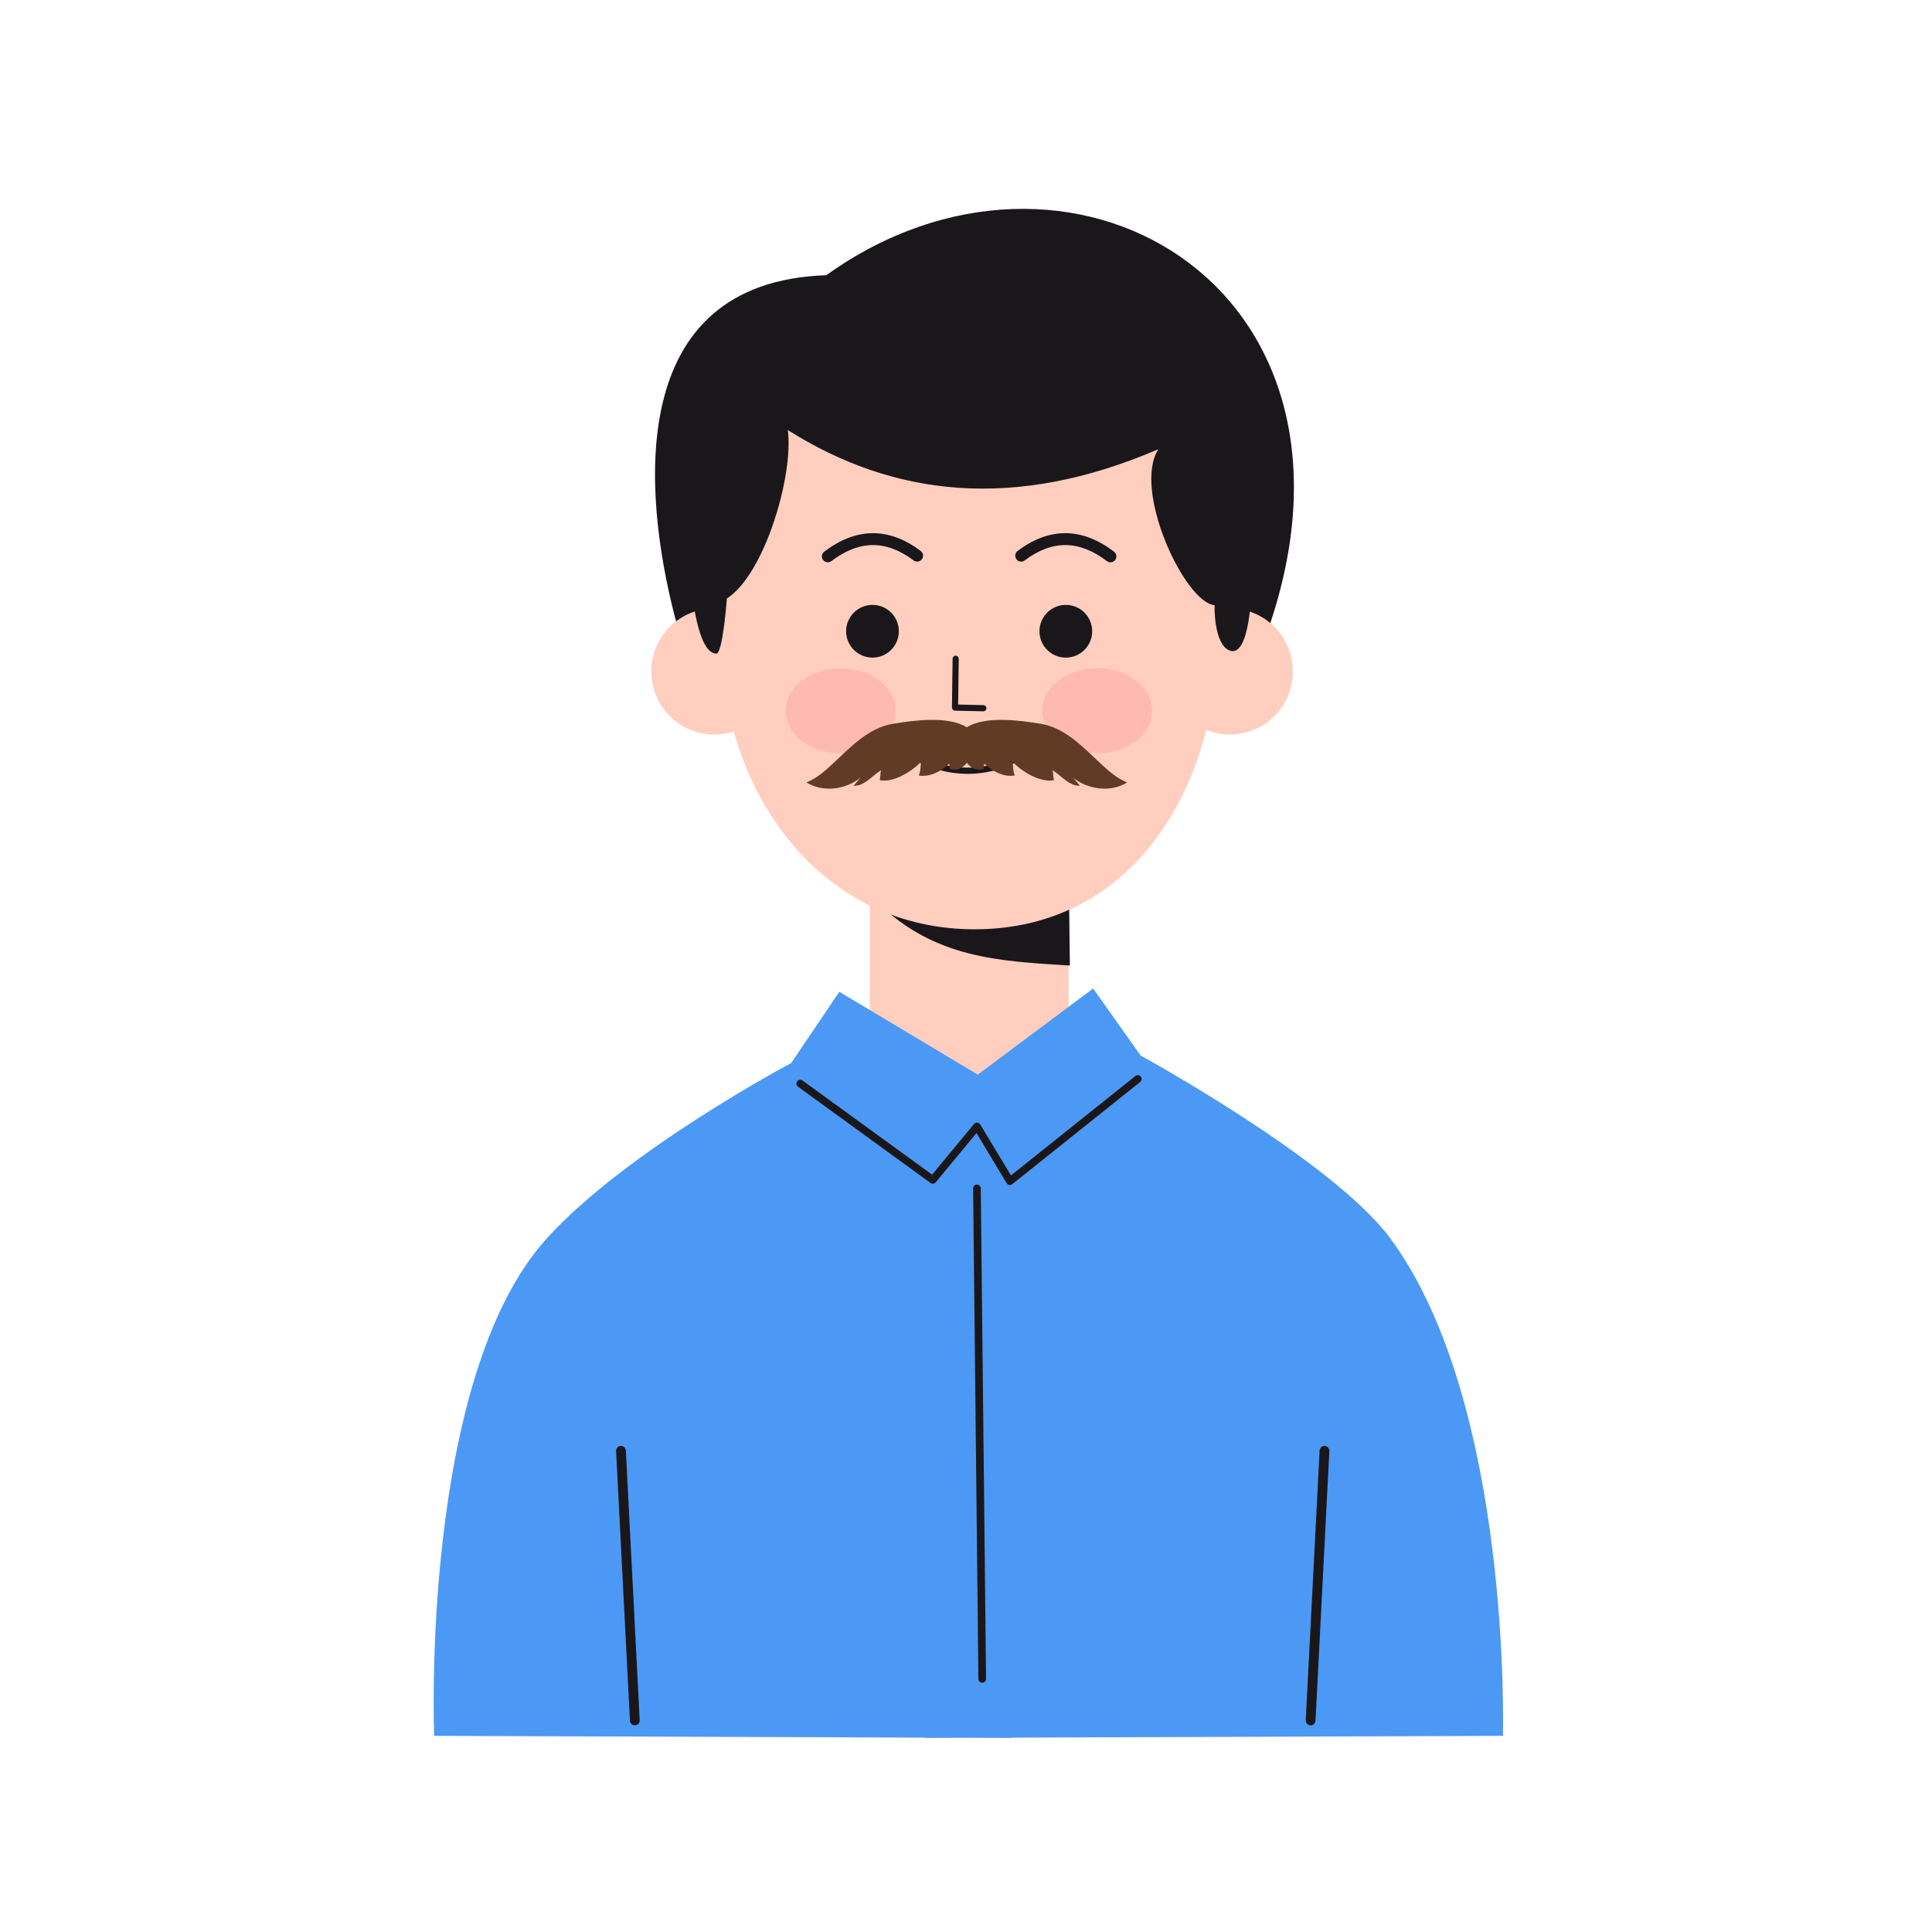 <svg xmlns="http://www.w3.org/2000/svg" xmlns:xlink="http://www.w3.org/1999/xlink" width="500" zoomAndPan="magnify" viewBox="0 0 375 375" height="500" preserveAspectRatio="xMidYMid meet" version="1.0"><defs><clipPath id="3d0b623aaa"><path d="M 84 200 L 292 200 L 292 337.816 L 84 337.816 Z M 84 200 " clip-rule="nonzero"/></clipPath><clipPath id="7d6b4f48a4"><path d="M 84 191 L 292 191 L 292 337.816 L 84 337.816 Z M 84 191 " clip-rule="nonzero"/></clipPath><clipPath id="c8a79870ac"><path d="M 156.527 139 L 218.777 139 L 218.777 153.902 L 156.527 153.902 Z M 156.527 139 " clip-rule="nonzero"/></clipPath></defs><path fill="#1a171b" d="M 160.379 53.418 C 121.043 54.754 124.848 95.977 130.992 119.738 C 134.426 133.016 145.953 136.773 158.551 142.273 C 172.242 148.246 223.109 137.293 223.109 137.293 C 223.109 137.293 239.648 142.082 246.723 120.477 C 268.18 54.945 207.066 19.977 160.379 53.418 Z M 160.379 53.418 " fill-opacity="1" fill-rule="evenodd"/><path fill="#ffcebe" d="M 207.41 153.348 L 168.82 153.348 L 168.82 204.645 L 169.121 243.617 L 189.266 243.395 L 207.164 244.383 L 207.41 204.645 Z M 207.41 153.348 " fill-opacity="1" fill-rule="evenodd"/><path fill="#1a171b" d="M 207.66 187.414 L 207.402 165.094 C 196.625 162.891 174.91 159.777 170.449 175.316 C 181.559 185.988 193.734 186.547 207.66 187.414 Z M 207.66 187.414 " fill-opacity="1" fill-rule="evenodd"/><g clip-path="url(#3d0b623aaa)"><path fill="#ffcebe" d="M 187.992 200.91 L 207.703 201.078 C 207.703 201.078 253.457 223.203 269.148 240.699 C 289.594 263.496 291.719 336.918 291.719 336.918 L 196.387 337.266 L 196.387 337.324 L 187.992 337.293 L 179.602 337.324 L 179.602 337.266 L 84.27 336.918 C 84.27 336.918 86.648 263.625 107.094 240.828 C 122.785 223.332 168.285 201.078 168.285 201.078 Z M 187.992 200.91 " fill-opacity="1" fill-rule="evenodd"/></g><g clip-path="url(#7d6b4f48a4)"><path fill="#4b99f5" d="M 189.785 208.586 L 212.18 191.867 L 221.395 204.879 C 221.395 204.879 258.789 225.309 269.918 240.445 C 293.527 272.555 291.719 336.918 291.719 336.918 L 196.387 337.266 L 196.387 337.324 L 187.992 337.293 L 179.602 337.324 L 179.602 337.266 L 84.27 336.918 C 84.27 336.918 81.477 267.676 106.07 240.445 C 121.52 223.336 153.586 206.324 153.586 206.324 L 162.91 192.504 Z M 189.785 208.586 " fill-opacity="1" fill-rule="evenodd"/></g><path fill="#1a171b" d="M 188.883 230.68 L 189.906 325.883 C 189.906 326.297 190.25 326.625 190.66 326.621 C 191.07 326.617 191.402 326.281 191.391 325.871 L 190.367 230.664 C 190.367 230.254 190.02 229.926 189.609 229.93 C 189.199 229.934 188.867 230.27 188.883 230.68 Z M 188.883 230.68 " fill-opacity="1" fill-rule="evenodd"/><path fill="#1a171b" d="M 119.582 281.652 L 122.27 333.988 C 122.297 334.512 122.742 334.914 123.266 334.887 C 123.789 334.859 124.191 334.414 124.164 333.891 L 121.477 281.555 C 121.449 281.031 121.004 280.629 120.48 280.656 C 119.957 280.684 119.555 281.129 119.582 281.652 Z M 119.582 281.652 " fill-opacity="1" fill-rule="evenodd"/><path fill="#1a171b" d="M 256.133 281.555 L 253.445 333.891 C 253.418 334.414 253.82 334.859 254.344 334.887 C 254.867 334.914 255.312 334.512 255.34 333.988 L 258.027 281.652 C 258.055 281.129 257.652 280.684 257.129 280.656 C 256.605 280.629 256.16 281.031 256.133 281.555 Z M 256.133 281.555 " fill-opacity="1" fill-rule="evenodd"/><path fill="#ffcebe" d="M 250.949 130.328 C 250.949 131.129 250.871 131.926 250.715 132.715 C 250.555 133.504 250.324 134.27 250.016 135.012 C 249.707 135.754 249.332 136.461 248.887 137.129 C 248.438 137.797 247.93 138.414 247.363 138.984 C 246.793 139.551 246.176 140.059 245.508 140.508 C 244.84 140.953 244.133 141.328 243.391 141.637 C 242.648 141.945 241.883 142.176 241.094 142.336 C 240.305 142.492 239.512 142.57 238.707 142.57 C 237.902 142.57 237.105 142.492 236.316 142.336 C 235.527 142.176 234.762 141.945 234.02 141.637 C 233.277 141.328 232.574 140.953 231.902 140.504 C 231.234 140.059 230.617 139.551 230.051 138.984 C 229.48 138.414 228.973 137.797 228.527 137.129 C 228.078 136.461 227.703 135.754 227.395 135.012 C 227.086 134.27 226.855 133.504 226.699 132.715 C 226.543 131.926 226.465 131.129 226.465 130.328 C 226.465 129.523 226.543 128.727 226.699 127.938 C 226.855 127.148 227.086 126.383 227.395 125.641 C 227.703 124.898 228.078 124.191 228.527 123.523 C 228.973 122.855 229.48 122.238 230.051 121.668 C 230.617 121.102 231.234 120.594 231.902 120.148 C 232.574 119.699 233.277 119.324 234.02 119.016 C 234.762 118.707 235.527 118.477 236.316 118.32 C 237.105 118.164 237.902 118.082 238.707 118.082 C 239.512 118.082 240.305 118.164 241.094 118.32 C 241.883 118.477 242.648 118.707 243.391 119.016 C 244.133 119.324 244.84 119.699 245.508 120.148 C 246.176 120.594 246.793 121.102 247.363 121.668 C 247.93 122.238 248.438 122.855 248.887 123.523 C 249.332 124.191 249.707 124.898 250.016 125.641 C 250.324 126.383 250.555 127.148 250.715 127.938 C 250.871 128.727 250.949 129.523 250.949 130.328 Z M 250.949 130.328 " fill-opacity="1" fill-rule="nonzero"/><path fill="#ffcebe" d="M 150.902 130.328 C 150.902 131.129 150.824 131.926 150.668 132.715 C 150.512 133.504 150.277 134.27 149.973 135.012 C 149.664 135.754 149.285 136.461 148.84 137.129 C 148.395 137.797 147.887 138.414 147.316 138.984 C 146.75 139.551 146.129 140.059 145.461 140.508 C 144.793 140.953 144.09 141.328 143.344 141.637 C 142.602 141.945 141.836 142.176 141.051 142.336 C 140.262 142.492 139.465 142.57 138.66 142.57 C 137.855 142.57 137.062 142.492 136.273 142.336 C 135.484 142.176 134.719 141.945 133.977 141.637 C 133.234 141.328 132.527 140.953 131.859 140.504 C 131.191 140.059 130.57 139.551 130.004 138.984 C 129.434 138.414 128.93 137.797 128.48 137.129 C 128.035 136.461 127.656 135.754 127.352 135.012 C 127.043 134.27 126.809 133.504 126.652 132.715 C 126.496 131.926 126.418 131.129 126.418 130.328 C 126.418 129.523 126.496 128.727 126.652 127.938 C 126.809 127.148 127.043 126.383 127.352 125.641 C 127.656 124.898 128.035 124.191 128.48 123.523 C 128.93 122.855 129.434 122.238 130.004 121.668 C 130.57 121.102 131.191 120.594 131.859 120.148 C 132.527 119.699 133.234 119.324 133.977 119.016 C 134.719 118.707 135.484 118.477 136.273 118.32 C 137.062 118.164 137.855 118.082 138.66 118.082 C 139.465 118.082 140.262 118.164 141.051 118.32 C 141.836 118.477 142.602 118.707 143.344 119.016 C 144.09 119.324 144.793 119.699 145.461 120.148 C 146.129 120.594 146.75 121.102 147.316 121.668 C 147.887 122.238 148.395 122.855 148.84 123.523 C 149.285 124.191 149.664 124.898 149.973 125.641 C 150.277 126.383 150.512 127.148 150.668 127.938 C 150.824 128.727 150.902 129.523 150.902 130.328 Z M 150.902 130.328 " fill-opacity="1" fill-rule="nonzero"/><path fill="#ffcebe" d="M 186.523 62.406 C 213.312 62.406 236.652 88.449 236.652 121.137 C 236.652 153.824 219.133 181.012 188.113 180.363 C 158.891 179.75 139.574 153.824 139.574 121.137 C 139.574 88.449 159.734 62.406 186.523 62.406 Z M 186.523 62.406 " fill-opacity="1" fill-rule="evenodd"/><path fill="#ffbaaf" d="M 223.637 137.965 C 223.637 138.508 223.566 139.043 223.43 139.574 C 223.293 140.105 223.094 140.621 222.824 141.125 C 222.555 141.625 222.227 142.102 221.836 142.551 C 221.445 143 221.004 143.418 220.508 143.801 C 220.012 144.184 219.473 144.527 218.887 144.828 C 218.305 145.129 217.688 145.383 217.039 145.59 C 216.395 145.797 215.723 145.953 215.035 146.059 C 214.348 146.164 213.652 146.219 212.953 146.219 C 212.25 146.219 211.555 146.164 210.867 146.059 C 210.18 145.953 209.512 145.797 208.863 145.59 C 208.215 145.383 207.598 145.129 207.016 144.828 C 206.434 144.527 205.891 144.184 205.395 143.801 C 204.898 143.418 204.457 143 204.066 142.551 C 203.68 142.102 203.348 141.625 203.082 141.125 C 202.812 140.621 202.609 140.105 202.473 139.574 C 202.336 139.043 202.266 138.508 202.266 137.965 C 202.266 137.422 202.336 136.887 202.473 136.355 C 202.609 135.824 202.812 135.309 203.082 134.805 C 203.348 134.305 203.68 133.832 204.066 133.379 C 204.457 132.93 204.898 132.512 205.395 132.129 C 205.891 131.746 206.434 131.402 207.016 131.102 C 207.598 130.801 208.215 130.547 208.863 130.34 C 209.512 130.133 210.18 129.977 210.867 129.871 C 211.555 129.766 212.25 129.711 212.953 129.711 C 213.652 129.711 214.348 129.766 215.035 129.871 C 215.723 129.977 216.395 130.133 217.039 130.34 C 217.688 130.547 218.305 130.801 218.887 131.102 C 219.473 131.402 220.012 131.746 220.508 132.129 C 221.004 132.512 221.445 132.93 221.836 133.379 C 222.227 133.832 222.555 134.305 222.824 134.805 C 223.094 135.309 223.293 135.824 223.43 136.355 C 223.566 136.887 223.637 137.422 223.637 137.965 Z M 223.637 137.965 " fill-opacity="1" fill-rule="nonzero"/><path fill="#ffbaaf" d="M 173.859 137.965 C 173.859 138.508 173.793 139.043 173.656 139.574 C 173.52 140.105 173.316 140.621 173.047 141.125 C 172.777 141.625 172.449 142.102 172.059 142.551 C 171.672 143 171.227 143.418 170.73 143.801 C 170.234 144.184 169.695 144.527 169.113 144.828 C 168.527 145.129 167.914 145.383 167.266 145.59 C 166.617 145.797 165.949 145.953 165.262 146.059 C 164.57 146.164 163.879 146.219 163.176 146.219 C 162.473 146.219 161.781 146.164 161.09 146.059 C 160.402 145.953 159.734 145.797 159.086 145.59 C 158.438 145.383 157.824 145.129 157.238 144.828 C 156.656 144.527 156.117 144.184 155.621 143.801 C 155.125 143.418 154.68 143 154.293 142.551 C 153.902 142.102 153.574 141.625 153.305 141.125 C 153.035 140.621 152.832 140.105 152.695 139.574 C 152.559 139.043 152.492 138.508 152.492 137.965 C 152.492 137.422 152.559 136.887 152.695 136.355 C 152.832 135.824 153.035 135.309 153.305 134.805 C 153.574 134.305 153.902 133.832 154.293 133.379 C 154.68 132.93 155.125 132.512 155.621 132.129 C 156.117 131.746 156.656 131.402 157.238 131.102 C 157.824 130.801 158.438 130.547 159.086 130.34 C 159.734 130.133 160.402 129.977 161.09 129.871 C 161.781 129.766 162.473 129.711 163.176 129.711 C 163.879 129.711 164.57 129.766 165.262 129.871 C 165.949 129.977 166.617 130.133 167.266 130.34 C 167.914 130.547 168.527 130.801 169.113 131.102 C 169.695 131.402 170.234 131.746 170.73 132.129 C 171.227 132.512 171.672 132.93 172.059 133.379 C 172.449 133.832 172.777 134.305 173.047 134.805 C 173.316 135.309 173.52 135.824 173.656 136.355 C 173.793 136.887 173.859 137.422 173.859 137.965 Z M 173.859 137.965 " fill-opacity="1" fill-rule="nonzero"/><path fill="#1a171b" d="M 198.906 108.77 C 201.598 106.75 204.25 105.77 206.883 105.797 C 209.57 105.836 212.219 106.914 214.844 108.906 C 215.352 109.289 216.074 109.195 216.461 108.688 C 216.844 108.184 216.746 107.461 216.238 107.078 C 213.168 104.746 210.055 103.531 206.91 103.488 C 203.816 103.461 200.68 104.555 197.516 106.941 C 197.008 107.324 196.906 108.047 197.289 108.551 C 197.672 109.059 198.395 109.168 198.906 108.77 Z M 198.906 108.77 " fill-opacity="1" fill-rule="evenodd"/><path fill="#1a171b" d="M 178.707 106.941 C 175.543 104.555 172.406 103.461 169.312 103.488 C 166.172 103.531 163.055 104.746 159.984 107.078 C 159.477 107.461 159.379 108.184 159.762 108.688 C 160.148 109.195 160.871 109.289 161.379 108.906 C 164.004 106.914 166.652 105.836 169.344 105.797 C 171.973 105.77 174.625 106.75 177.32 108.77 C 177.828 109.168 178.551 109.059 178.934 108.551 C 179.316 108.047 179.215 107.324 178.707 106.941 Z M 178.707 106.941 " fill-opacity="1" fill-rule="evenodd"/><path fill="#1a171b" d="M 175.875 146.461 C 179.488 148.98 183.844 150.273 188.219 150.199 C 192.48 150.121 196.758 148.738 200.383 145.938 C 200.645 145.73 200.691 145.359 200.488 145.094 C 200.289 144.836 199.914 144.785 199.652 144.988 C 196.238 147.637 192.207 148.93 188.195 148.996 C 184.074 149.07 179.965 147.855 176.555 145.488 C 176.285 145.297 175.914 145.359 175.727 145.629 C 175.539 145.91 175.605 146.281 175.875 146.461 Z M 175.875 146.461 " fill-opacity="1" fill-rule="evenodd"/><path fill="#1a171b" d="M 184.898 127.855 L 184.77 137.324 C 184.766 137.656 185.023 137.926 185.352 137.938 L 190.855 138.066 C 191.184 138.066 191.457 137.809 191.465 137.477 C 191.473 137.145 191.211 136.875 190.883 136.863 L 185.973 136.75 C 185.973 136.75 186.09 127.879 186.09 127.879 C 186.094 127.547 185.832 127.277 185.5 127.266 C 185.172 127.266 184.902 127.535 184.898 127.855 Z M 184.898 127.855 " fill-opacity="1" fill-rule="evenodd"/><path fill="#1a171b" d="M 174.465 122.523 C 174.465 122.859 174.434 123.195 174.367 123.523 C 174.301 123.852 174.203 124.172 174.074 124.484 C 173.945 124.793 173.789 125.09 173.602 125.367 C 173.418 125.648 173.203 125.906 172.965 126.145 C 172.73 126.383 172.469 126.594 172.191 126.781 C 171.91 126.965 171.617 127.125 171.305 127.254 C 170.996 127.383 170.676 127.48 170.348 127.543 C 170.016 127.609 169.684 127.641 169.348 127.641 C 169.012 127.641 168.68 127.609 168.348 127.543 C 168.02 127.48 167.699 127.383 167.391 127.254 C 167.078 127.125 166.785 126.965 166.504 126.781 C 166.227 126.594 165.969 126.383 165.73 126.145 C 165.492 125.906 165.281 125.648 165.094 125.367 C 164.906 125.09 164.75 124.793 164.621 124.484 C 164.492 124.172 164.395 123.852 164.328 123.523 C 164.262 123.195 164.23 122.859 164.23 122.523 C 164.23 122.188 164.262 121.855 164.328 121.527 C 164.395 121.195 164.492 120.879 164.621 120.566 C 164.75 120.258 164.906 119.961 165.094 119.684 C 165.281 119.402 165.492 119.145 165.73 118.906 C 165.969 118.668 166.227 118.457 166.504 118.27 C 166.785 118.082 167.078 117.926 167.391 117.797 C 167.699 117.668 168.02 117.57 168.348 117.504 C 168.68 117.441 169.012 117.406 169.348 117.406 C 169.684 117.406 170.016 117.441 170.348 117.504 C 170.676 117.57 170.996 117.668 171.305 117.797 C 171.617 117.926 171.91 118.082 172.191 118.27 C 172.469 118.457 172.73 118.668 172.965 118.906 C 173.203 119.145 173.418 119.402 173.602 119.684 C 173.789 119.961 173.945 120.258 174.074 120.566 C 174.203 120.879 174.301 121.195 174.367 121.527 C 174.434 121.855 174.465 122.188 174.465 122.523 Z M 174.465 122.523 " fill-opacity="1" fill-rule="nonzero"/><path fill="#1a171b" d="M 211.992 122.523 C 211.992 122.859 211.961 123.195 211.895 123.523 C 211.828 123.852 211.73 124.172 211.602 124.484 C 211.473 124.793 211.316 125.09 211.129 125.367 C 210.945 125.648 210.73 125.906 210.492 126.145 C 210.258 126.383 209.996 126.594 209.719 126.781 C 209.438 126.965 209.145 127.125 208.832 127.254 C 208.523 127.383 208.203 127.48 207.875 127.543 C 207.543 127.609 207.211 127.641 206.875 127.641 C 206.539 127.641 206.207 127.609 205.875 127.543 C 205.547 127.48 205.227 127.383 204.918 127.254 C 204.605 127.125 204.312 126.965 204.031 126.781 C 203.754 126.594 203.492 126.383 203.258 126.145 C 203.02 125.906 202.809 125.648 202.621 125.367 C 202.434 125.09 202.277 124.793 202.148 124.484 C 202.02 124.172 201.922 123.852 201.855 123.523 C 201.789 123.195 201.758 122.859 201.758 122.523 C 201.758 122.188 201.789 121.855 201.855 121.527 C 201.922 121.195 202.02 120.879 202.148 120.566 C 202.277 120.258 202.434 119.961 202.621 119.684 C 202.809 119.402 203.02 119.145 203.258 118.906 C 203.492 118.668 203.754 118.457 204.031 118.27 C 204.312 118.082 204.605 117.926 204.918 117.797 C 205.227 117.668 205.547 117.57 205.875 117.504 C 206.207 117.441 206.539 117.406 206.875 117.406 C 207.211 117.406 207.543 117.441 207.875 117.504 C 208.203 117.57 208.523 117.668 208.832 117.797 C 209.145 117.926 209.438 118.082 209.719 118.27 C 209.996 118.457 210.258 118.668 210.492 118.906 C 210.73 119.145 210.945 119.402 211.129 119.684 C 211.316 119.961 211.473 120.258 211.602 120.566 C 211.73 120.879 211.828 121.195 211.895 121.527 C 211.961 121.855 211.992 122.188 211.992 122.523 Z M 211.992 122.523 " fill-opacity="1" fill-rule="nonzero"/><path fill="#1a171b" d="M 139.031 126.871 C 140.297 126.906 141.086 116.172 141.086 116.172 C 148.484 111.402 154.07 92.129 152.914 83.477 C 173.41 96.395 196.918 99.199 224.84 87.191 C 219.777 95.074 229.906 116.922 235.746 117.469 C 235.746 117.469 235.539 124.949 238.613 126.246 C 242.539 127.895 243.203 115.016 242.859 109.441 C 241.953 94.723 232.816 75.723 229.562 64.344 C 229.562 64.344 175.324 42.039 161.59 61.527 L 133.09 85.445 C 133.09 85.445 132.117 126.691 139.031 126.871 Z M 139.031 126.871 " fill-opacity="1" fill-rule="evenodd"/><path fill="#1a171b" d="M 154.895 210.93 L 180.613 229.613 C 180.934 229.844 181.371 229.789 181.625 229.484 L 189.535 219.93 C 189.535 219.93 195.383 229.648 195.383 229.648 C 195.496 229.832 195.676 229.961 195.895 230 C 196.098 230.035 196.316 229.98 196.48 229.848 L 221.305 210.016 C 221.625 209.758 221.691 209.289 221.422 208.969 C 221.164 208.645 220.707 208.594 220.387 208.848 L 196.227 228.152 C 196.227 228.152 190.262 218.262 190.262 218.262 C 190.137 218.055 189.918 217.922 189.676 217.902 C 189.445 217.883 189.199 217.984 189.047 218.172 L 180.922 227.996 C 177.148 225.254 155.766 209.723 155.766 209.723 C 155.434 209.484 154.973 209.559 154.727 209.891 C 154.484 210.223 154.562 210.688 154.895 210.93 Z M 154.895 210.93 " fill-opacity="1" fill-rule="evenodd"/><g clip-path="url(#c8a79870ac)"><path fill="#623b24" d="M 201.797 140.453 C 197.91 139.828 191.305 138.906 187.656 141.164 C 184.004 138.906 177.402 139.828 173.516 140.453 C 168.676 141.16 165.16 144.945 161.508 148.359 C 160.047 149.723 158.477 151.098 156.531 151.863 C 159.746 153.898 164.293 153.246 167.129 150.844 C 166.641 151.277 166.172 152.004 165.688 152.512 C 167.805 152.621 169.324 150.492 171.031 149.492 C 170.848 150.008 170.91 150.891 170.723 151.41 C 173.207 152.004 176.949 149.852 178.805 147.824 C 178.637 148.598 178.719 149.734 178.328 150.52 C 180.465 150.883 182.715 149.715 184.277 148.219 C 184.297 148.469 184.32 148.848 184.348 149.227 C 185.738 149.68 186.828 149.102 187.656 148.062 C 188.48 149.102 189.57 149.68 190.965 149.227 C 190.988 148.848 191.016 148.469 191.031 148.219 C 192.594 149.715 194.848 150.883 196.984 150.52 C 196.594 149.734 196.672 148.598 196.504 147.824 C 198.363 149.852 202.105 152.004 204.59 151.41 C 204.402 150.891 204.465 150.008 204.277 149.492 C 205.988 150.492 207.504 152.621 209.625 152.512 C 209.141 152.004 208.672 151.277 208.18 150.844 C 211.016 153.246 215.566 153.898 218.781 151.863 C 216.832 151.098 215.262 149.723 213.801 148.359 C 210.148 144.945 206.637 141.16 201.797 140.453 " fill-opacity="1" fill-rule="nonzero"/></g></svg>